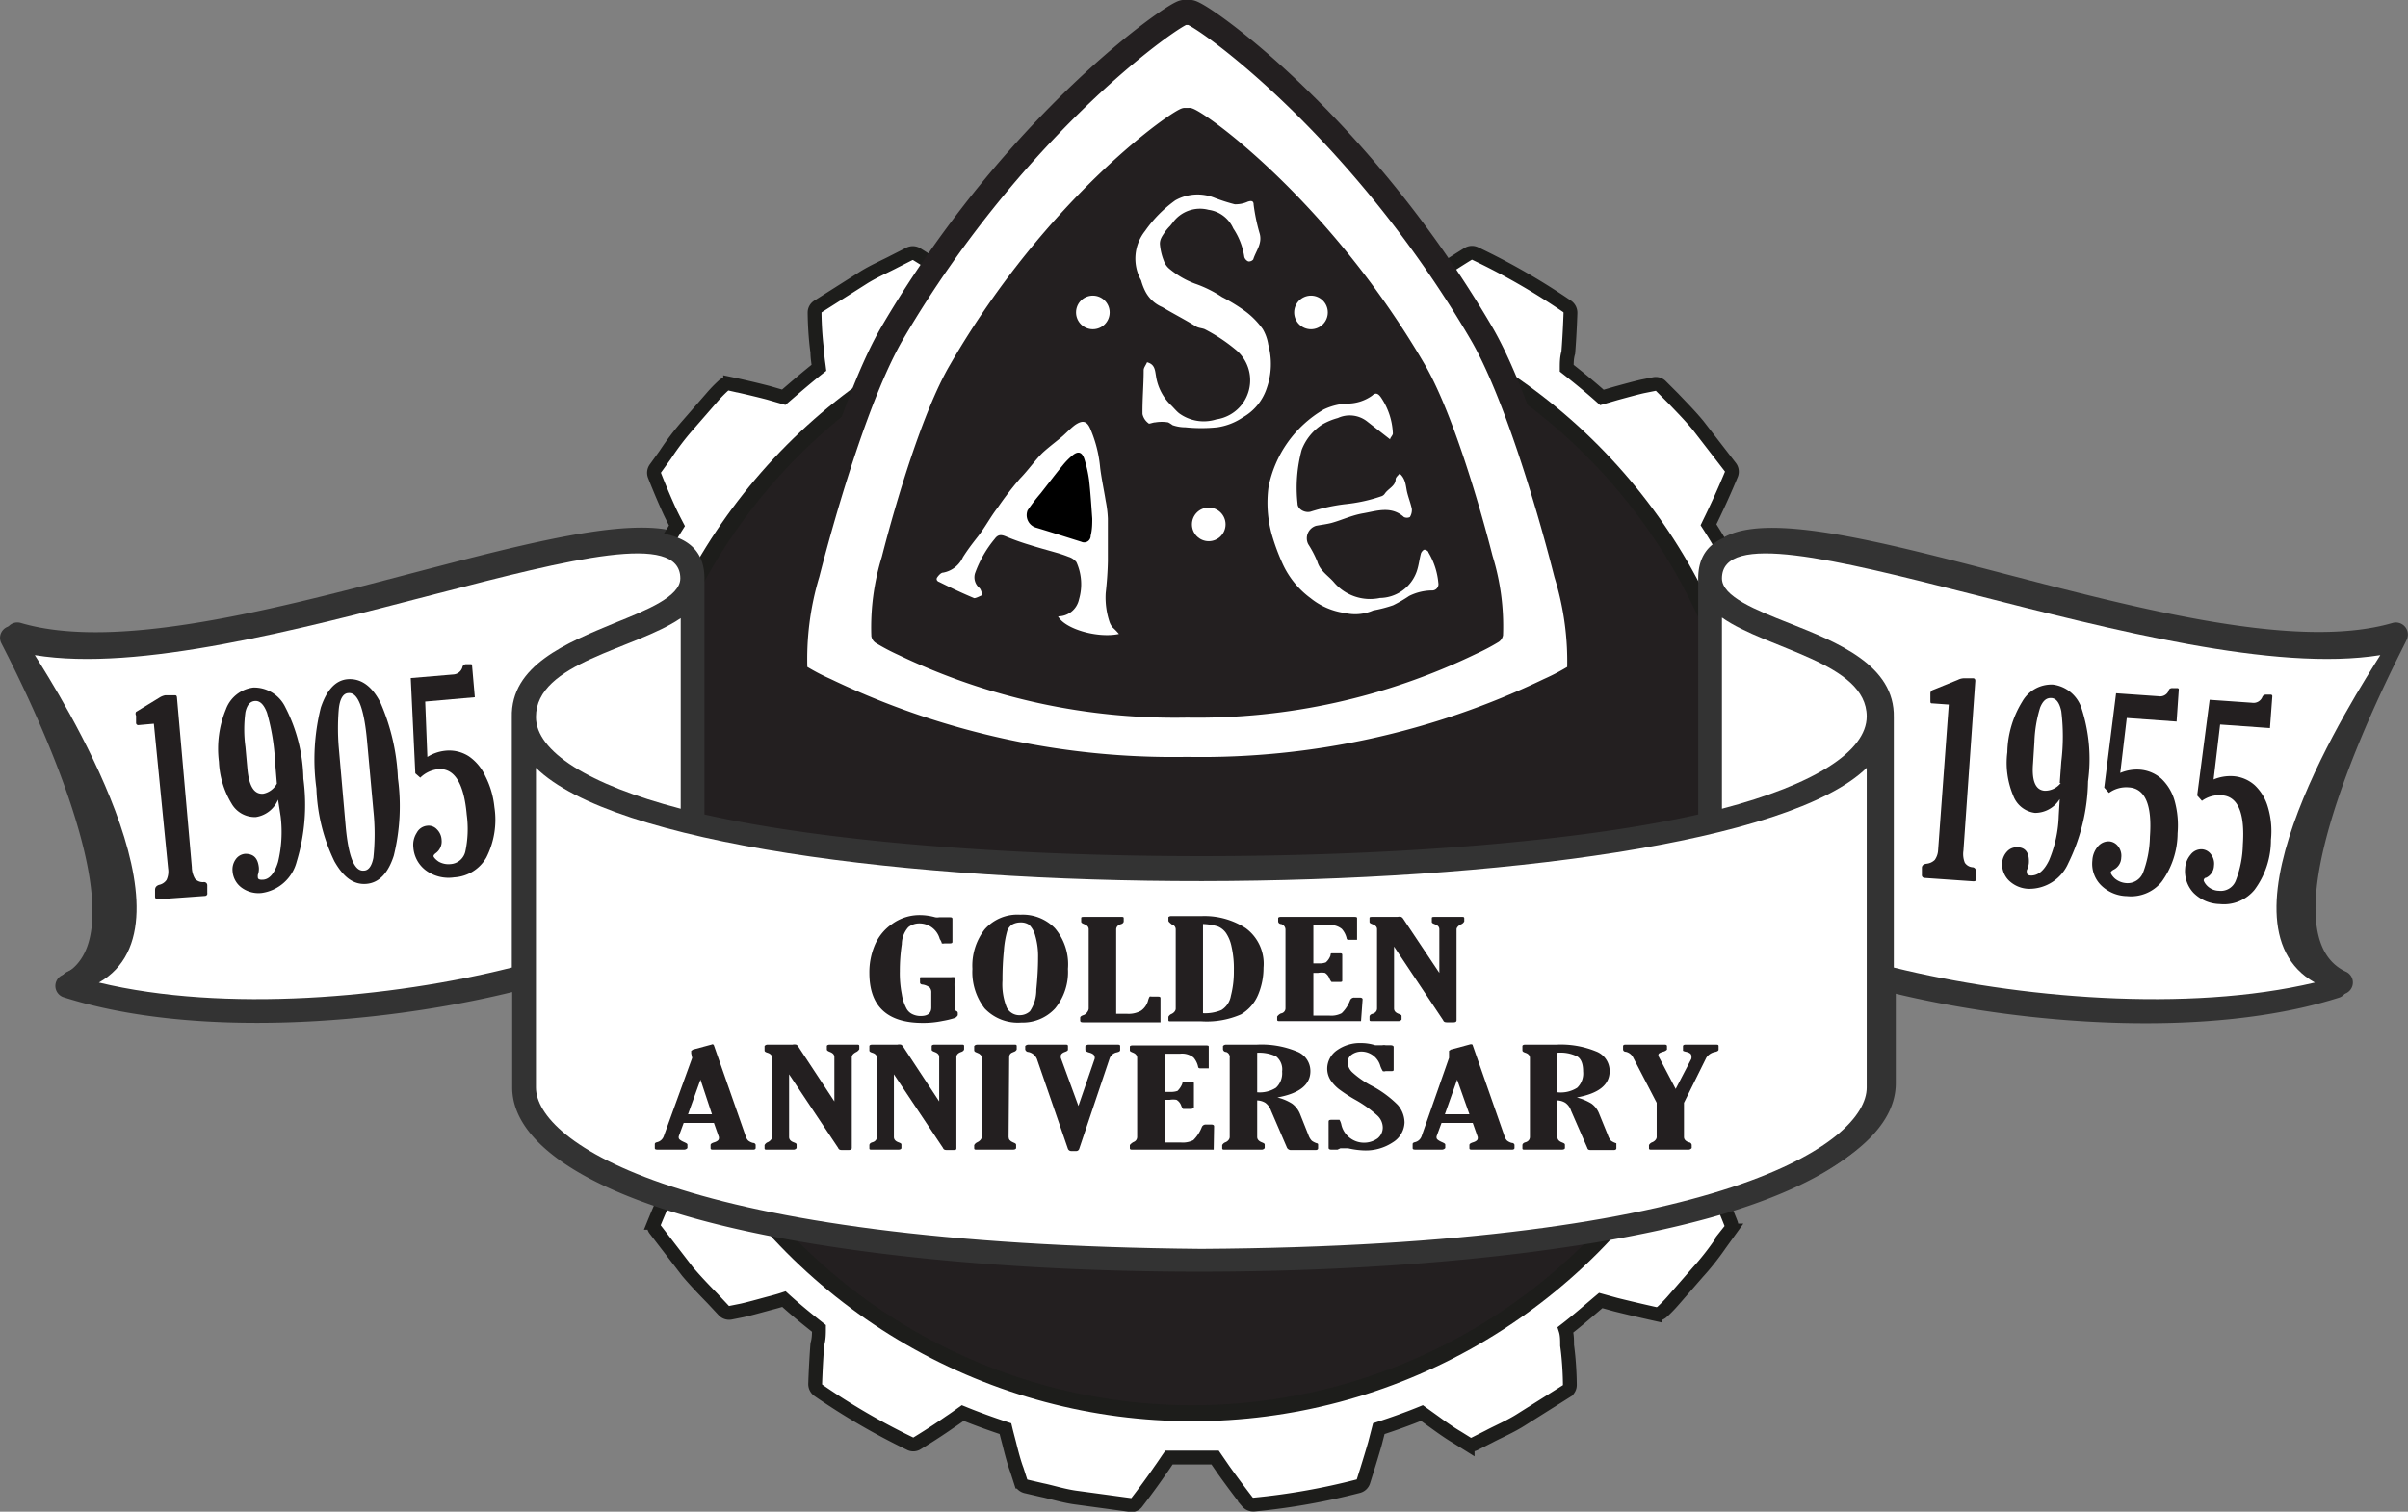 <svg xmlns="http://www.w3.org/2000/svg" viewBox="0 0 121.76 76.45">
  <rect x="0" y="0" width="121.76" height="76.45" fill="#808080" stroke="none"/>
  <title>logo_1955</title>
  <g id="Layer_2" data-name="Layer 2">
    <g id="Layer_1-2" data-name="Layer 1">
      <path d="M11.22,41.73a17,17,0,0,1-7.81,7.41.6.6,0,0,0,.07,1.12c6.58,2.09,16,1.38,22.69-.26v4.8c0,2.44,2.89,4.67,8.11,6.3,13,4.05,40.47,4.06,53.47,0,5.22-1.63,8.1-3.86,8.11-6.3V50c6.68,1.64,16.11,2.35,22.69.26a.6.6,0,0,0,.07-1.12c-4.74-2.19,3-16.54,3.09-16.82a.61.61,0,0,0-.72-.82c-10.23,3-34.85-9.94-34.85-2.42V41c-12.46,2.84-37.79,2.84-50.25,0V29.08c0-7.56-24.56,5.47-34.85,2.42a.6.6,0,0,0-.71.82A19.32,19.32,0,0,0,11.22,41.73Z" style="fill: #333"/>
      <g>
        <path id="_4" data-name="4" d="M93.53,41.09l0-.84a.37.37,0,0,0-.19-.3l-.55-.3c-.33-.17-.74-.39-1.21-.6-.25-.12-.5-.22-.73-.32-.1-.77-.24-1.54-.4-2.29.19-.17.39-.36.58-.56.68-.69,1.34-1.44,1.34-1.44a.4.4,0,0,0,.08-.35s-.09-.33-.23-.81c-.07-.24-.14-.53-.23-.83l-.35-.92-.66-1.72a4.6,4.6,0,0,0-.24-.55l-.11-.21a.37.37,0,0,0-.29-.22s-1-.14-2-.22l-.78-.07c-.36-.68-.75-1.35-1.17-2,.11-.23.23-.47.34-.71.43-.9.82-1.85.82-1.85a.37.37,0,0,0-.06-.36l-1.63-2.11c-.43-.52-.91-1-1.25-1.36L84,19.54a.37.37,0,0,0-.34-.12l-.6.12c-.36.08-.86.22-1.34.35L81,20.1c-.57-.51-1.17-1-1.78-1.48,0-.25,0-.52.08-.79.08-1,.11-2,.11-2a.39.39,0,0,0-.16-.33,34.43,34.43,0,0,0-4.64-2.67.38.38,0,0,0-.36,0s-.86.52-1.66,1.08c-.23.15-.45.31-.66.46-.71-.29-1.43-.56-2.17-.79,0-.25-.12-.51-.19-.78-.12-.49-.26-1-.38-1.31L69,10.93a.37.37,0,0,0-.27-.23l-.82-.2c-.49-.1-1.13-.31-1.8-.39l-2.65-.36a.32.32,0,0,0-.33.13s-.63.81-1.2,1.63l-.43.64-1.17,0-1.16,0-.44-.64c-.57-.8-1.2-1.6-1.2-1.6a.37.37,0,0,0-.33-.14,33.82,33.82,0,0,0-5.27.93.39.39,0,0,0-.26.24s-.32,1-.58,1.9c-.07.27-.14.53-.21.77-.73.24-1.45.51-2.16.8L48,13.94c-.41-.3-.83-.59-1.14-.77l-.53-.33a.39.39,0,0,0-.35,0l-.75.38c-.45.24-1.07.5-1.63.86L41.36,15.5a.36.36,0,0,0-.17.31s0,1,.14,2c0,.27.05.54.08.79-.61.48-1.21,1-1.78,1.49l-.76-.22c-.95-.25-1.95-.46-1.95-.46a.38.38,0,0,0-.35.1,6.89,6.89,0,0,0-.58.6l-1.21,1.39A13.4,13.4,0,0,0,33.64,23l-.49.68a.37.37,0,0,0-.06.35s.36.93.77,1.82c.12.26.25.51.37.74-.41.65-.8,1.31-1.15,2l-.82.07c-1,.09-2,.24-2,.24a.38.38,0,0,0-.29.22l-.35.76A14.94,14.94,0,0,0,29,31.53l-.6,1.74a6.07,6.07,0,0,0-.17.59l0,.22a.42.42,0,0,0,.08.36s.68.75,1.38,1.45l.56.55c-.16.75-.3,1.52-.4,2.29l-.72.32c-.9.42-1.81.9-1.81.9a.35.35,0,0,0-.19.3L27,42.93a14.57,14.57,0,0,0,.07,1.83l.05.84a.37.37,0,0,0,.19.3l.54.3c.34.17.75.39,1.22.6l.74.33c.1.76.23,1.52.39,2.27-.19.18-.39.37-.58.57-.68.69-1.34,1.44-1.34,1.44a.4.4,0,0,0-.08.35s.09.33.23.81c.06.24.14.53.23.83l.35.92L29.65,56a4.6,4.6,0,0,0,.24.55l.11.21a.37.37,0,0,0,.29.22s1,.14,2,.22l.79.07c.36.68.75,1.35,1.16,2l-.35.71c-.42.9-.81,1.86-.81,1.86a.35.35,0,0,0,.06.35l1.63,2.12c.43.51.91,1,1.25,1.35l.57.61a.37.37,0,0,0,.34.12l.6-.12c.36-.08.86-.22,1.34-.35.27-.07.53-.14.77-.22.57.52,1.16,1,1.77,1.48,0,.25,0,.53-.08.8-.08,1-.11,2-.11,2a.39.39,0,0,0,.16.33A34.43,34.43,0,0,0,46,73a.36.36,0,0,0,.36,0s.86-.52,1.66-1.08c.23-.15.45-.31.66-.46.71.29,1.43.55,2.16.79.06.25.13.51.2.78.12.49.26,1,.38,1.31l.19.59a.39.39,0,0,0,.27.24l.82.19c.49.1,1.13.31,1.8.39l2.65.36a.32.32,0,0,0,.33-.13s.63-.81,1.19-1.63c.16-.22.3-.44.44-.64.39,0,.78,0,1.17,0s.78,0,1.16,0l.44.64c.57.8,1.19,1.6,1.19,1.6a.4.4,0,0,0,.34.14,33.82,33.82,0,0,0,5.27-.93.37.37,0,0,0,.26-.24s.32-1,.58-1.9l.2-.77c.74-.24,1.47-.5,2.18-.79l.64.46c.41.3.83.59,1.14.77l.53.33a.39.39,0,0,0,.35,0l.75-.38c.45-.24,1.07-.5,1.63-.86l2.27-1.43a.36.36,0,0,0,.17-.31s0-1-.14-2c0-.27,0-.54-.08-.79.61-.47,1.21-1,1.78-1.48l.76.21c1,.25,2,.47,2,.47a.42.42,0,0,0,.35-.11,6.89,6.89,0,0,0,.58-.6l1.21-1.39a13.4,13.4,0,0,0,1.14-1.44l.49-.68a.37.37,0,0,0,.06-.35s-.36-.93-.77-1.82c-.12-.26-.25-.5-.36-.73.41-.65.79-1.31,1.15-2l.81-.06c1-.1,2-.25,2-.25a.38.38,0,0,0,.29-.22l.35-.76a14.94,14.94,0,0,0,.67-1.71l.6-1.74a6.07,6.07,0,0,0,.17-.59l0-.22a.42.42,0,0,0-.08-.36S91.65,50.66,91,50l-.55-.54c.16-.76.3-1.53.4-2.3l.7-.32c.91-.42,1.82-.9,1.82-.9a.35.35,0,0,0,.19-.3l.09-2.68A14.65,14.65,0,0,0,93.53,41.09ZM34.09,42.93a25.2,25.2,0,1,1,25.2,25.2A25.23,25.23,0,0,1,34.09,42.93Z" style="fill: #fff;stroke: #1d1d1b;stroke-miterlimit: 10;stroke-width: 0.7px"/>
        <circle cx="60.29" cy="42.93" r="28.54" style="fill: #231f20;stroke: #1d1d1b;stroke-miterlimit: 10;stroke-width: 0.808px"/>
      </g>
      <path d="M121.43,32.49a.6.6,0,0,0-.72-.81c-10.28,3-34.84-10-34.84-2.43V41.19C73.41,44,48.07,44,35.62,41.19V29.25c0-7.52-24.62,5.46-34.85,2.43a.6.6,0,0,0-.72.81c.12.28,7.82,14.63,3.09,16.83a.6.6,0,0,0,.07,1.11c6.58,2.1,16,1.38,22.69-.26V55c0,2.43,2.89,4.67,8.11,6.29,13,4.06,40.49,4,53.47,0,5.22-1.62,8.1-3.86,8.11-6.3v-4.8c6.68,1.64,16.11,2.36,22.69.26a.6.6,0,0,0,.07-1.11,17.06,17.06,0,0,1-7.81-7.41A19.35,19.35,0,0,0,121.43,32.49Z" style="fill: #333"/>
      <path d="M27.1,36.26c0-2.77,5-3.41,7.32-5V40.9C29.75,39.68,27.1,38,27.1,36.26Z" style="fill: #fff"/>
      <path d="M5,49.69c5.3-3-2-14.6-3.24-16.56,10.43,1.72,32.64-8.64,32.64-3.88,0,.92-1.69,1.6-3.33,2.26-2.4,1-5.26,2.13-5.19,4.77V48.93C19.8,50.47,11.34,51.22,5,49.69Z" style="fill: #fff"/>
      <path d="M94.39,55c0,2.73-7,8-33.65,8.16C34.15,62.92,27.11,57.7,27.1,55V38.83c7.83,7.7,59.57,7.58,67.29,0Z" style="fill: #fff"/>
      <path d="M87.07,40.9V31.23c2.27,1.61,7.32,2.27,7.32,5C94.39,38,91.73,39.68,87.07,40.9Z" style="fill: #fff"/>
      <g>
        <path d="M46.57,49.42h1.51a.66.66,0,0,1,.19,0s0,0,0,.08a.68.68,0,0,1,0,.12,2.86,2.86,0,0,0,0,.37v1a.15.15,0,0,0,.09.14.11.11,0,0,1,.07.09v.12s-.05.1-.15.14a4.26,4.26,0,0,1-.62.15,4.71,4.71,0,0,1-1,.1c-1.8,0-2.7-.84-2.7-2.53a3.52,3.52,0,0,1,.26-1.37,2.46,2.46,0,0,1,.9-1.11,2.36,2.36,0,0,1,1.38-.44,2.94,2.94,0,0,1,.79.11.58.58,0,0,0,.2,0l.14,0,.13,0h.23c.11,0,.17,0,.17.09v1.13c0,.06,0,.1-.15.1h-.25a.3.3,0,0,1-.14,0s0-.08-.1-.22a1.06,1.06,0,0,0-1-.79.89.89,0,0,0-.59.19,1.31,1.31,0,0,0-.33.86,9,9,0,0,0-.1,1.36,5.48,5.48,0,0,0,.1,1.17,2.23,2.23,0,0,0,.22.69.66.66,0,0,0,.32.32.93.93,0,0,0,.42.09c.35,0,.53-.14.53-.43v-.74a.38.38,0,0,0-.08-.27.77.77,0,0,0-.36-.15c-.08,0-.13-.05-.13-.1V49.5S46.47,49.42,46.57,49.42Z" style="fill: #231f20"/>
        <path d="M51.65,51.71A2.31,2.31,0,0,1,49.79,51a3,3,0,0,1-.62-2,3,3,0,0,1,.62-2,2.2,2.2,0,0,1,1.8-.74,2.27,2.27,0,0,1,1.75.68A2.82,2.82,0,0,1,54,49,2.9,2.9,0,0,1,53.35,51,2.22,2.22,0,0,1,51.65,51.71Zm-.07-.37a.76.76,0,0,0,.5-.2,1.93,1.93,0,0,0,.32-1.08c.06-.6.09-1.14.09-1.63a3.68,3.68,0,0,0-.14-1.1,1.2,1.2,0,0,0-.31-.56.73.73,0,0,0-.43-.12.87.87,0,0,0-.4.09.65.65,0,0,0-.28.34,4.84,4.84,0,0,0-.17,1,14.51,14.51,0,0,0-.07,1.5,3.12,3.12,0,0,0,.22,1.38A.72.72,0,0,0,51.58,51.34Z" style="fill: #231f20"/>
        <path d="M55.05,51V47c0-.12-.07-.2-.22-.26s-.16-.09-.16-.14v-.15c0-.06,0-.08.16-.08h1.86c.09,0,.13,0,.13.07v.16s0,.1-.15.14-.23.15-.23.26v4.27H57a1.27,1.27,0,0,0,.7-.16.92.92,0,0,0,.36-.54.84.84,0,0,1,.07-.17.23.23,0,0,1,.11,0h.28c.1,0,.16,0,.16.08v1.22H54.82c-.13,0-.2,0-.2-.1v-.13c0-.06.06-.1.18-.14S55.05,51.12,55.05,51Z" style="fill: #231f20"/>
        <path d="M59.08,46.56v-.18s.05-.05.14-.05h1.55a3.84,3.84,0,0,1,2.22.61,2.23,2.23,0,0,1,.9,2,3.51,3.51,0,0,1-.27,1.36,2.07,2.07,0,0,1-.87,1,4.33,4.33,0,0,1-2,.35H59.19c-.07,0-.11,0-.11-.06v-.17s.05-.1.15-.14.22-.15.22-.27V47a.26.26,0,0,0-.2-.25C59.14,46.66,59.08,46.61,59.08,46.56Zm1.75.17v4.51a2.13,2.13,0,0,0,.93-.16,1.05,1.05,0,0,0,.48-.72,4.86,4.86,0,0,0,.15-1.27,5,5,0,0,0-.12-1.23,1.9,1.9,0,0,0-.28-.68.94.94,0,0,0-.42-.33A2.9,2.9,0,0,0,60.83,46.73Z" style="fill: #231f20"/>
        <path d="M68.82,51.64h-4.1c-.1,0-.14,0-.14-.08v-.15s.06-.1.19-.16A.26.26,0,0,0,65,51V47a.3.3,0,0,0-.22-.27c-.1,0-.15-.08-.15-.13v-.17s0-.06.14-.06h3.65c.13,0,.2,0,.2.06v1c0,.05,0,.09,0,.1h-.37c-.1,0-.15,0-.16-.09a1.07,1.07,0,0,0-.24-.46.89.89,0,0,0-.68-.19h-.76v1.93h.28a.88.88,0,0,0,.35-.05.83.83,0,0,0,.24-.36c0-.06,0-.1.07-.1h.37c.1,0,.15,0,.15.08v1.29c0,.06,0,.08-.14.08h-.28l-.12,0a.55.55,0,0,1-.1-.16.59.59,0,0,0-.23-.3,1,1,0,0,0-.35,0h-.24v2.16h.81a1.13,1.13,0,0,0,.62-.12,1.77,1.77,0,0,0,.43-.66.22.22,0,0,1,.22-.13h.26q.15,0,.15.09Z" style="fill: #231f20"/>
        <path d="M72.78,49.2V47c0-.12-.07-.2-.23-.26s-.15-.09-.15-.14v-.15c0-.06,0-.08.15-.08h1.36c.08,0,.13,0,.13.07v.16s-.05.1-.15.14-.24.15-.24.26v4.59c0,.08-.05.11-.17.11h-.26c-.12,0-.21,0-.25-.11l-2.48-3.72V51c0,.12.07.21.23.27s.15.08.15.14v.15s-.05.08-.16.08H69.38c-.09,0-.13,0-.13-.07v-.16s0-.1.15-.14.23-.15.23-.27V47c0-.12-.07-.2-.23-.26s-.15-.09-.15-.14v-.15c0-.06,0-.08.15-.08h1.27a.39.39,0,0,1,.18,0,.26.26,0,0,1,.1.09Z" style="fill: #231f20"/>
        <path d="M35,53.5l-.05-.23,0-.13s0,0,.09-.06l1-.27H36a.09.09,0,0,1,.1.06l1.62,4.63a.5.5,0,0,0,.11.18.65.65,0,0,0,.24.12c.09,0,.14.06.14.11v.15s0,.08-.12.08h-2c-.11,0-.16,0-.16-.08v-.15c0-.06.06-.1.19-.14s.23-.11.23-.19a.25.25,0,0,0,0-.08l-.25-.71H34.57l-.25.68a.25.25,0,0,0,0,.07c0,.07.09.14.27.22s.17.1.17.15v.15s-.06.08-.17.08H33.32c-.14,0-.21,0-.21-.08v-.18c0-.05,0-.09.13-.12a.47.47,0,0,0,.32-.29Zm.42,1.1-.63,1.75H36Z" style="fill: #231f20"/>
        <path d="M42.19,55.7V53.46c0-.12-.07-.2-.22-.26s-.16-.09-.16-.14V52.9s0-.07.16-.07h1.35c.08,0,.13,0,.13.07v.16s-.05.09-.15.14-.23.14-.23.26v4.59c0,.08-.06.11-.18.11h-.26c-.12,0-.21,0-.25-.11L39.9,54.33V57.5c0,.12.07.21.23.27s.15.08.15.14v.15s-.05.08-.15.08H38.79c-.09,0-.13,0-.13-.07v-.16s.05-.1.15-.14.23-.15.23-.27v-4c0-.12-.07-.21-.23-.26s-.15-.09-.15-.14V52.9s.05-.07.15-.07h1.27a.39.39,0,0,1,.18,0,.2.2,0,0,1,.1.09Z" style="fill: #231f20"/>
        <path d="M47.49,55.7V53.46c0-.12-.07-.2-.23-.26s-.15-.09-.15-.14V52.9s0-.07.15-.07h1.36c.08,0,.13,0,.13.07v.16s0,.09-.15.14-.24.14-.24.26v4.59c0,.08,0,.11-.17.11h-.26c-.12,0-.21,0-.25-.11L45.2,54.33V57.5c0,.12.07.21.23.27s.15.08.15.14v.15s0,.08-.16.08H44.09c-.09,0-.13,0-.13-.07v-.16s0-.1.15-.14.23-.15.23-.27v-4c0-.12-.07-.21-.23-.26s-.15-.09-.15-.14V52.9s0-.07.15-.07h1.27a.39.39,0,0,1,.18,0,.26.26,0,0,1,.1.09Z" style="fill: #231f20"/>
        <path d="M51,57.5c0,.12.07.21.22.27s.16.08.16.14v.15s0,.08-.16.08H49.39c-.09,0-.13,0-.13-.07v-.16s.05-.1.15-.14.23-.15.23-.27v-4c0-.12-.08-.21-.23-.26s-.15-.09-.15-.14V52.9s.05-.07.15-.07h1.87c.09,0,.13,0,.13.07v.16s0,.09-.16.14-.22.14-.22.26Z" style="fill: #231f20"/>
        <path d="M54.53,55.93l.82-2.38a.2.2,0,0,0,0-.1c0-.09-.09-.17-.27-.22s-.2-.1-.2-.15v-.17s.05-.08.17-.08h1.41c.12,0,.18,0,.18.08v.17c0,.06,0,.1-.17.14a.49.49,0,0,0-.36.3L54.57,58.1a.16.16,0,0,1-.17.11h-.24A.18.18,0,0,1,54,58.1l-1.57-4.55A.6.6,0,0,0,52,53.2c-.1,0-.16-.09-.16-.14V52.9s.06-.07.16-.07h1.85c.1,0,.15,0,.15.08v.17c0,.05-.05.08-.16.12s-.2.11-.2.19a.65.65,0,0,0,0,.11Z" style="fill: #231f20"/>
        <path d="M61.37,58.14h-4.1c-.09,0-.14,0-.14-.08v-.15s.07-.1.2-.16a.27.27,0,0,0,.17-.25v-4c0-.12-.07-.21-.22-.27s-.15-.08-.15-.13v-.17s0-.06.14-.06h3.66c.13,0,.19,0,.19.06v1c0,.05,0,.08,0,.1h-.38c-.09,0-.15,0-.16-.09a1.05,1.05,0,0,0-.23-.46.93.93,0,0,0-.69-.19h-.75v1.93h.27a1,1,0,0,0,.36-.05,1.06,1.06,0,0,0,.24-.36c0-.06.05-.1.06-.1h.37c.11,0,.16,0,.16.08V56s-.05.08-.15.08h-.27l-.13,0a.61.61,0,0,1-.09-.16.55.55,0,0,0-.24-.3,1,1,0,0,0-.34,0h-.24v2.16h.81a1.18,1.18,0,0,0,.62-.12,1.91,1.91,0,0,0,.43-.66.21.21,0,0,1,.21-.13h.26q.15,0,.15.09Z" style="fill: #231f20"/>
        <path d="M63.57,55.65V57.5c0,.12.08.21.23.27s.15.08.15.14v.15s-.05.08-.15.08H61.93c-.08,0-.13,0-.13-.07v-.16s.05-.1.16-.14.22-.15.22-.27v-4A.27.27,0,0,0,62,53.2c-.11,0-.16-.09-.16-.14V52.9s.05-.07.16-.07h1.56a4.66,4.66,0,0,1,2,.34,1.06,1.06,0,0,1,.7,1c0,.69-.56,1.13-1.67,1.33a2.52,2.52,0,0,1,.74.31,1.22,1.22,0,0,1,.4.51l.43,1.08a.81.81,0,0,0,.17.29.88.88,0,0,0,.26.13s.06,0,.06.07v.19s0,.08-.13.08H65.3a.23.23,0,0,1-.22-.11l-.81-1.88a.84.84,0,0,0-.29-.4A.83.83,0,0,0,63.57,55.65Zm0-2.41v2a1.53,1.53,0,0,0,.95-.23,1,1,0,0,0,.31-.82.84.84,0,0,0-.31-.77A2,2,0,0,0,63.57,53.24Z" style="fill: #231f20"/>
        <path d="M67.63,58.14h-.3q-.15,0-.15-.09V56.76c0-.09,0-.13.16-.13h.26c.07,0,.11,0,.13,0a.81.81,0,0,1,.1.27,1.18,1.18,0,0,0,1.83.67.71.71,0,0,0,.26-.55.84.84,0,0,0-.28-.61,6,6,0,0,0-1.07-.77,7.62,7.62,0,0,1-.88-.57,2,2,0,0,1-.42-.46,1.1,1.1,0,0,1-.16-.56,1.14,1.14,0,0,1,.5-.94,2,2,0,0,1,1.22-.36,2.37,2.37,0,0,1,.71.11l.22,0,.13,0a.48.48,0,0,1,.18,0h.22q.18,0,.18.09v1.13c0,.06,0,.09-.13.09h-.28a.22.22,0,0,1-.14,0,1.43,1.43,0,0,1-.12-.25,1,1,0,0,0-.91-.74.86.86,0,0,0-.55.16.5.5,0,0,0-.2.38.75.75,0,0,0,.24.51,4.6,4.6,0,0,0,1,.69,5.47,5.47,0,0,1,1.29.95,1.38,1.38,0,0,1,.35.9,1.23,1.23,0,0,1-.59,1,2.47,2.47,0,0,1-1.42.41,4.21,4.21,0,0,1-.85-.11l-.22,0-.16,0Z" style="fill: #231f20"/>
        <path d="M73.27,53.5l0-.23,0-.13s0,0,.09-.06l1-.27h0c.06,0,.1,0,.11.06l1.62,4.63a.5.5,0,0,0,.11.18.65.65,0,0,0,.24.12c.09,0,.14.06.14.11v.15s0,.08-.12.08h-2c-.11,0-.16,0-.16-.08v-.15c0-.06.06-.1.19-.14s.23-.11.23-.19a.25.25,0,0,0,0-.08l-.25-.71H72.89l-.25.68a.25.25,0,0,0,0,.07c0,.07.09.14.27.22s.17.1.17.15v.15s-.06.08-.17.08H71.64c-.14,0-.21,0-.21-.08v-.18c0-.05,0-.09.13-.12a.47.47,0,0,0,.32-.29Zm.41,1.1-.62,1.75H74.3Z" style="fill: #231f20"/>
        <path d="M78.75,55.65V57.5c0,.12.07.21.22.27s.16.08.16.14v.15s0,.08-.16.08H77.11c-.09,0-.13,0-.13-.07v-.16s0-.1.15-.14.23-.15.23-.27v-4c0-.12-.08-.21-.23-.26s-.15-.09-.15-.14V52.9s0-.07.15-.07H78.7a4.69,4.69,0,0,1,2,.34,1.06,1.06,0,0,1,.69,1c0,.69-.55,1.13-1.66,1.33a2.78,2.78,0,0,1,.74.31,1.13,1.13,0,0,1,.39.51l.44,1.08a.82.82,0,0,0,.16.29,1,1,0,0,0,.27.13s0,0,0,.07v.19s0,.08-.13.08H80.48c-.12,0-.19,0-.22-.11l-.82-1.88a.78.78,0,0,0-.29-.4A.82.82,0,0,0,78.75,55.65Zm0-2.41v2a1.55,1.55,0,0,0,1-.23,1,1,0,0,0,.3-.82c0-.39-.1-.65-.31-.77A1.9,1.9,0,0,0,78.75,53.24Z" style="fill: #231f20"/>
        <path d="M85.15,55.77V57.5q0,.18.24.27c.09,0,.15.08.15.14v.15s-.06.08-.16.08H83.51c-.08,0-.13,0-.13-.07v-.16s.05-.1.16-.14.23-.15.23-.27V55.77l-1.2-2.31a.55.55,0,0,0-.36-.27c-.09,0-.14-.06-.14-.12V52.9s0-.07.12-.07h1.93c.11,0,.17,0,.17.09v.16s-.06.07-.17.1-.26.08-.26.15a.12.12,0,0,0,0,.08l.87,1.66.79-1.52a.35.35,0,0,0,0-.17c0-.08-.09-.15-.27-.19s-.15-.06-.15-.1V52.9s0-.07.14-.07h1.49c.11,0,.17,0,.17.07v.18q0,.08-.18.12a.67.67,0,0,0-.44.29Z" style="fill: #231f20"/>
      </g>
      <g>
        <path d="M7.78,36.6,7,36.67a.11.11,0,0,1-.12-.11l0-.37A.19.19,0,0,1,6.88,36l1.18-.72a.84.84,0,0,1,.3-.12l.45,0c.09,0,.13,0,.14.13l.75,8.56a1.2,1.2,0,0,0,.16.59.53.53,0,0,0,.44.17.16.16,0,0,1,.18.16l0,.39a.12.12,0,0,1-.11.15L8,45.48a.13.13,0,0,1-.16-.13l0-.34c0-.13.06-.21.2-.26a.6.6,0,0,0,.38-.25,1,1,0,0,0,.08-.58Z" style="fill: #231f20"/>
        <path d="M14.06,40.44a1.45,1.45,0,0,1-1.12.88,1.35,1.35,0,0,1-1.23-.68,4.47,4.47,0,0,1-.64-2.12,5.21,5.21,0,0,1,.35-2.64,1.69,1.69,0,0,1,1.39-1.11,1.75,1.75,0,0,1,1.62,1,8.19,8.19,0,0,1,.91,3.61A9.89,9.89,0,0,1,15,43.58a2.13,2.13,0,0,1-1.77,1.58,1.45,1.45,0,0,1-1-.26,1.13,1.13,0,0,1-.47-.84.88.88,0,0,1,.15-.59.65.65,0,0,1,.49-.29c.41,0,.64.2.69.7a.9.9,0,0,1-.05.36.5.5,0,0,0,0,.14c0,.08.09.12.23.11.35,0,.62-.33.79-.9a6.49,6.49,0,0,0,.13-2.31ZM14,39.63l-.09-1.09a10.9,10.9,0,0,0-.41-2.5c-.16-.42-.36-.61-.61-.59s-.4.21-.48.56a6.52,6.52,0,0,0,0,1.76l.1,1.11c.08.88.34,1.3.8,1.26A1,1,0,0,0,14,39.63Z" style="fill: #231f20"/>
        <path d="M17.56,34.35c.68-.06,1.25.34,1.68,1.19a10.68,10.68,0,0,1,.88,3.82,10.46,10.46,0,0,1-.21,3.92c-.29.89-.75,1.37-1.39,1.42s-1.15-.33-1.61-1.14A9.11,9.11,0,0,1,16,39.88a10.82,10.82,0,0,1,.22-4.09Q16.67,34.44,17.56,34.35Zm1,3.12c-.15-1.65-.46-2.46-.93-2.42-.28,0-.45.3-.5.82a11.61,11.61,0,0,0,0,1.93l.35,4c.14,1.53.44,2.27.91,2.23.25,0,.41-.24.49-.65a11.44,11.44,0,0,0,0-2.39Z" style="fill: #231f20"/>
        <path d="M20.77,34.29l2.14-.18a.51.51,0,0,0,.47-.36.19.19,0,0,1,.17-.16l.24,0c.05,0,.08,0,.08.07l.14,1.6-2.51.22.11,2.8a2.12,2.12,0,0,1,.88-.31,1.84,1.84,0,0,1,1.22.28,2.44,2.44,0,0,1,.83,1A4.4,4.4,0,0,1,25,40.82a4.21,4.21,0,0,1-.41,2.55,2,2,0,0,1-1.62,1A1.93,1.93,0,0,1,21.51,44a1.59,1.59,0,0,1-.61-1.16,1.12,1.12,0,0,1,.17-.72.67.67,0,0,1,.53-.36.57.57,0,0,1,.49.18.8.8,0,0,1,.24.54.73.73,0,0,1-.3.67c-.08.06-.11.11-.11.15s.1.17.27.28a1,1,0,0,0,.58.12.82.82,0,0,0,.76-.64,5.43,5.43,0,0,0,.07-1.86c-.14-1.6-.63-2.37-1.45-2.3a1.51,1.51,0,0,0-.9.43L21,39.11Z" style="fill: #231f20"/>
      </g>
      <path d="M95.76,48.93V36.28c.06-2.64-2.85-3.8-5.3-4.77-1.67-.66-3.39-1.34-3.39-2.26,0-4.76,22.65,5.6,33.29,3.88-1.25,2-8.71,13.53-3.31,16.56C110.61,51.22,102,50.47,95.76,48.93Z" style="fill: #fff"/>
      <g>
        <path d="M98.54,35.63l-.83-.06c-.07,0-.1,0-.1-.12l0-.38a.18.18,0,0,1,.11-.17L99,34.38a.74.74,0,0,1,.31-.08l.45,0q.13,0,.12.15l-.6,8.57a1.17,1.17,0,0,0,.07.61.52.52,0,0,0,.4.23.18.18,0,0,1,.16.19l0,.39c0,.09,0,.13-.13.13l-2.46-.17a.14.14,0,0,1-.14-.16l0-.35q0-.18.24-.21a.69.69,0,0,0,.41-.19A.94.94,0,0,0,98,43Z" style="fill: #231f20"/>
        <path d="M104.15,40.41a1.47,1.47,0,0,1-1.25.7,1.35,1.35,0,0,1-1.1-.87,4.27,4.27,0,0,1-.3-2.2,5.06,5.06,0,0,1,.75-2.55,1.7,1.7,0,0,1,1.55-.87,1.75,1.75,0,0,1,1.45,1.19,8.33,8.33,0,0,1,.33,3.71,9.74,9.74,0,0,1-1,4.14,2.15,2.15,0,0,1-2,1.29,1.5,1.5,0,0,1-1-.42,1.16,1.16,0,0,1-.34-.91.93.93,0,0,1,.25-.56.65.65,0,0,1,.52-.21c.42,0,.61.3.58.8a1.08,1.08,0,0,1-.1.35.24.24,0,0,0,0,.13c0,.09.06.14.2.15.36,0,.66-.23.92-.77a6.29,6.29,0,0,0,.49-2.26Zm0-.81.08-1.09a10.52,10.52,0,0,0,0-2.54c-.09-.43-.26-.66-.51-.67s-.42.14-.56.48a6.59,6.59,0,0,0-.29,1.73l-.07,1.11c-.07.88.13,1.34.59,1.37A1,1,0,0,0,104.2,39.6Z" style="fill: #231f20"/>
        <path d="M107,35.06l2.15.15a.47.47,0,0,0,.51-.28c0-.09.11-.14.2-.13l.24,0s.08,0,.07.08l-.11,1.61-2.52-.18-.33,2.78a2.18,2.18,0,0,1,.92-.17,1.85,1.85,0,0,1,1.17.47,2.46,2.46,0,0,1,.66,1.11,4.66,4.66,0,0,1,.15,1.64,4.21,4.21,0,0,1-.81,2.46,2,2,0,0,1-1.75.72,1.91,1.91,0,0,1-1.33-.57,1.53,1.53,0,0,1-.42-1.23,1.17,1.17,0,0,1,.27-.7.71.71,0,0,1,.58-.27.62.62,0,0,1,.46.26.77.77,0,0,1,.15.57.7.7,0,0,1-.4.61c-.08.05-.12.09-.13.13s.07.19.22.32a1,1,0,0,0,.55.22.84.84,0,0,0,.86-.52,5.41,5.41,0,0,0,.35-1.82c.12-1.61-.24-2.45-1.07-2.5a1.48,1.48,0,0,0-1,.28l-.24-.27Z" style="fill: #231f20"/>
        <path d="M111.73,35.39l2.15.15a.48.48,0,0,0,.51-.28.19.19,0,0,1,.19-.13l.25,0s.07,0,.07.08l-.12,1.61-2.52-.18-.33,2.78a2.2,2.2,0,0,1,.92-.17,1.82,1.82,0,0,1,1.17.47,2.46,2.46,0,0,1,.66,1.11,4.23,4.23,0,0,1,.15,1.64A4.22,4.22,0,0,1,114,45a2,2,0,0,1-1.76.72,1.93,1.93,0,0,1-1.33-.57,1.6,1.6,0,0,1-.42-1.23,1.18,1.18,0,0,1,.28-.7.68.68,0,0,1,.57-.27.61.61,0,0,1,.46.26.77.77,0,0,1,.15.57.7.7,0,0,1-.4.61c-.08,0-.12.09-.12.13s.07.19.22.32a.87.87,0,0,0,.55.21.81.81,0,0,0,.85-.51,5.36,5.36,0,0,0,.36-1.82c.11-1.61-.25-2.45-1.07-2.5a1.49,1.49,0,0,0-1,.28l-.24-.27Z" style="fill: #231f20"/>
      </g>
      <g>
        <path d="M60.16.63C60.5.5,68.63,6.13,74.9,16.84c1.7,2.9,3.42,8.67,4.31,12.18A15,15,0,0,1,79.87,34a.27.27,0,0,1-.12.16,11.24,11.24,0,0,1-1.41.75,40.64,40.64,0,0,1-18.27,4H60a40.64,40.64,0,0,1-18.27-4,11.24,11.24,0,0,1-1.41-.75.34.34,0,0,1-.12-.16A15,15,0,0,1,40.82,29c.9-3.51,2.61-9.28,4.31-12.18C51.4,6.13,59.51.57,59.87.63Z" style="fill: #fff;stroke: #231f20;stroke-miterlimit: 10;stroke-width: 1.265px"/>
        <path d="M60.13,5.75c.27-.11,6.7,4.34,11.65,12.81,1.34,2.29,2.7,6.85,3.41,9.63a11.77,11.77,0,0,1,.52,3.9.22.22,0,0,1-.09.13,10.55,10.55,0,0,1-1.12.59A32,32,0,0,1,60.06,36H60a32,32,0,0,1-14.44-3.14,10.55,10.55,0,0,1-1.12-.59.22.22,0,0,1-.09-.13,11.77,11.77,0,0,1,.52-3.9c.71-2.78,2.07-7.34,3.41-9.63C53.2,10.09,59.61,5.7,59.9,5.75Z" style="fill: #231f20;stroke: #231f20;stroke-miterlimit: 10;stroke-width: 0.583px"/>
        <path d="M70.29,22.22c0-.09.14-.2.14-.3a3.49,3.49,0,0,0-.58-1.79c-.15-.23-.29-.3-.47-.12a2.17,2.17,0,0,1-1.3.4,3.1,3.1,0,0,0-1.15.3,5.85,5.85,0,0,0-2.79,3.94A6,6,0,0,0,64.3,27a10.68,10.68,0,0,0,.56,1.52,4.44,4.44,0,0,0,1.41,1.73A3.52,3.52,0,0,0,68,31a2.29,2.29,0,0,0,1.44-.13,6.62,6.62,0,0,0,1-.26,6.56,6.56,0,0,0,.81-.47,2.63,2.63,0,0,1,1.14-.28.32.32,0,0,0,.34-.38,3.63,3.63,0,0,0-.5-1.54c0-.07-.15-.15-.21-.14s-.15.12-.17.19c-.08.3-.11.61-.21.9a2,2,0,0,1-1.86,1.35,2.4,2.4,0,0,1-2.31-.77c-.29-.35-.72-.58-.86-1.07a5.28,5.28,0,0,0-.46-.88.66.66,0,0,1,.4-.93c.27-.05.54-.08.8-.15.53-.15,1-.38,1.58-.48.69-.12,1.42-.39,2.06.19a.35.35,0,0,0,.3,0,.68.68,0,0,0,.1-.41c-.06-.29-.17-.56-.24-.85s-.06-.67-.38-.94c-.07.09-.19.18-.2.28,0,.35-.38.48-.55.74a.33.33,0,0,1-.15.12A8.14,8.14,0,0,1,68,25.5a9.67,9.67,0,0,0-1.74.38c-.29.07-.65-.13-.65-.41a7.33,7.33,0,0,1,.21-2.72,2.66,2.66,0,0,1,1.05-1.29,3.36,3.36,0,0,1,.78-.32,1.43,1.43,0,0,1,1.5.19Z" style="fill: #fff"/>
        <path d="M58,18.32c-.06.15-.17.27-.17.4,0,.74-.07,1.48-.06,2.22a.78.78,0,0,0,.31.47c0,.05.22-.05.34-.05a2,2,0,0,1,.65,0,1.54,1.54,0,0,1,.22.14,2,2,0,0,0,.65.11,7.88,7.88,0,0,0,1.61,0,3.1,3.1,0,0,0,1.29-.5,2.64,2.64,0,0,0,1.22-1.5,3.68,3.68,0,0,0,.07-2.18,2.18,2.18,0,0,0-.28-.79,4.08,4.08,0,0,0-.87-.89,9,9,0,0,0-1.19-.73,6.1,6.1,0,0,0-1.38-.68,4.47,4.47,0,0,1-1.26-.73.91.91,0,0,1-.3-.42,2.91,2.91,0,0,1-.2-.86c0-.25.13-.41.27-.62a2.34,2.34,0,0,1,.25-.29l.12-.15a1.7,1.7,0,0,1,1.82-.66,1.6,1.6,0,0,1,1.25.94A3.55,3.55,0,0,1,62.92,13a.36.36,0,0,0,.2.22.28.28,0,0,0,.25-.1c.14-.45.49-.82.31-1.36a9.53,9.53,0,0,1-.29-1.41c0-.2-.12-.21-.3-.15a1.47,1.47,0,0,1-.66.13,9.26,9.26,0,0,1-1-.32,2.29,2.29,0,0,0-2,.12,6.44,6.44,0,0,0-1.53,1.55,2.24,2.24,0,0,0-.2,2.5,2.89,2.89,0,0,0,.2.53,1.72,1.72,0,0,0,.87.82c.57.34,1.16.64,1.74,1,.12.06.3.07.41.12a8.49,8.49,0,0,1,1.52,1,2,2,0,0,1-.94,3.56,2.11,2.11,0,0,1-1.88-.31c-.16-.13-.29-.3-.44-.44A2.59,2.59,0,0,1,58.45,19C58.4,18.71,58.39,18.42,58,18.32Z" style="fill: #fff"/>
        <circle cx="55.26" cy="15.8" r="0.85" style="fill: #fff"/>
        <circle cx="66.29" cy="15.8" r="0.85" style="fill: #fff"/>
        <circle cx="61.12" cy="26.52" r="0.85" style="fill: #fff"/>
        <g>
          <path d="M56.58,32.06a3.45,3.45,0,0,0-.32-.33.87.87,0,0,1-.15-.26,3.9,3.9,0,0,1-.2-1.48c.06-.54.1-1.08.11-1.61,0-.71,0-1.43,0-2.14a5.65,5.65,0,0,0-.11-.91c-.09-.56-.21-1.11-.28-1.67a6.42,6.42,0,0,0-.51-2c-.17-.37-.38-.43-.77-.16-.21.16-.4.36-.6.54s-.67.53-1,.83-.74.89-1.18,1.34a16.68,16.68,0,0,0-1.12,1.46c-.36.46-.64,1-1,1.46s-.53.69-.76,1.05a1.37,1.37,0,0,1-1,.78c-.11,0-.23.14-.3.24s0,.2.1.23c.58.29,1.17.57,1.77.82.1,0,.28-.1.42-.16-.05-.12-.07-.28-.16-.36a.7.7,0,0,1-.22-.73,5.73,5.73,0,0,1,1-1.75c.18-.25.36-.21.61-.1a12.3,12.3,0,0,0,1.16.41c.44.14.89.26,1.34.39a6.45,6.45,0,0,1,.62.21.82.82,0,0,1,.4.27,2.71,2.71,0,0,1,.13,1.88,1.08,1.08,0,0,1-1.06.86C53.85,31.81,55.5,32.29,56.58,32.06Z" style="fill: #fff"/>
          <path d="M55.23,26.23c0,.24,0,.55-.08.86a.33.33,0,0,1-.47.31c-.77-.24-1.54-.49-2.31-.72a.66.66,0,0,1-.41-.87,9.32,9.32,0,0,1,.66-.86c.37-.47.73-.95,1.11-1.41a3.45,3.45,0,0,1,.5-.51c.28-.23.48-.18.6.18a6.38,6.38,0,0,1,.24,1.07C55.14,24.9,55.18,25.53,55.23,26.23Z"/>
        </g>
      </g>
    </g>
  </g>
</svg>
